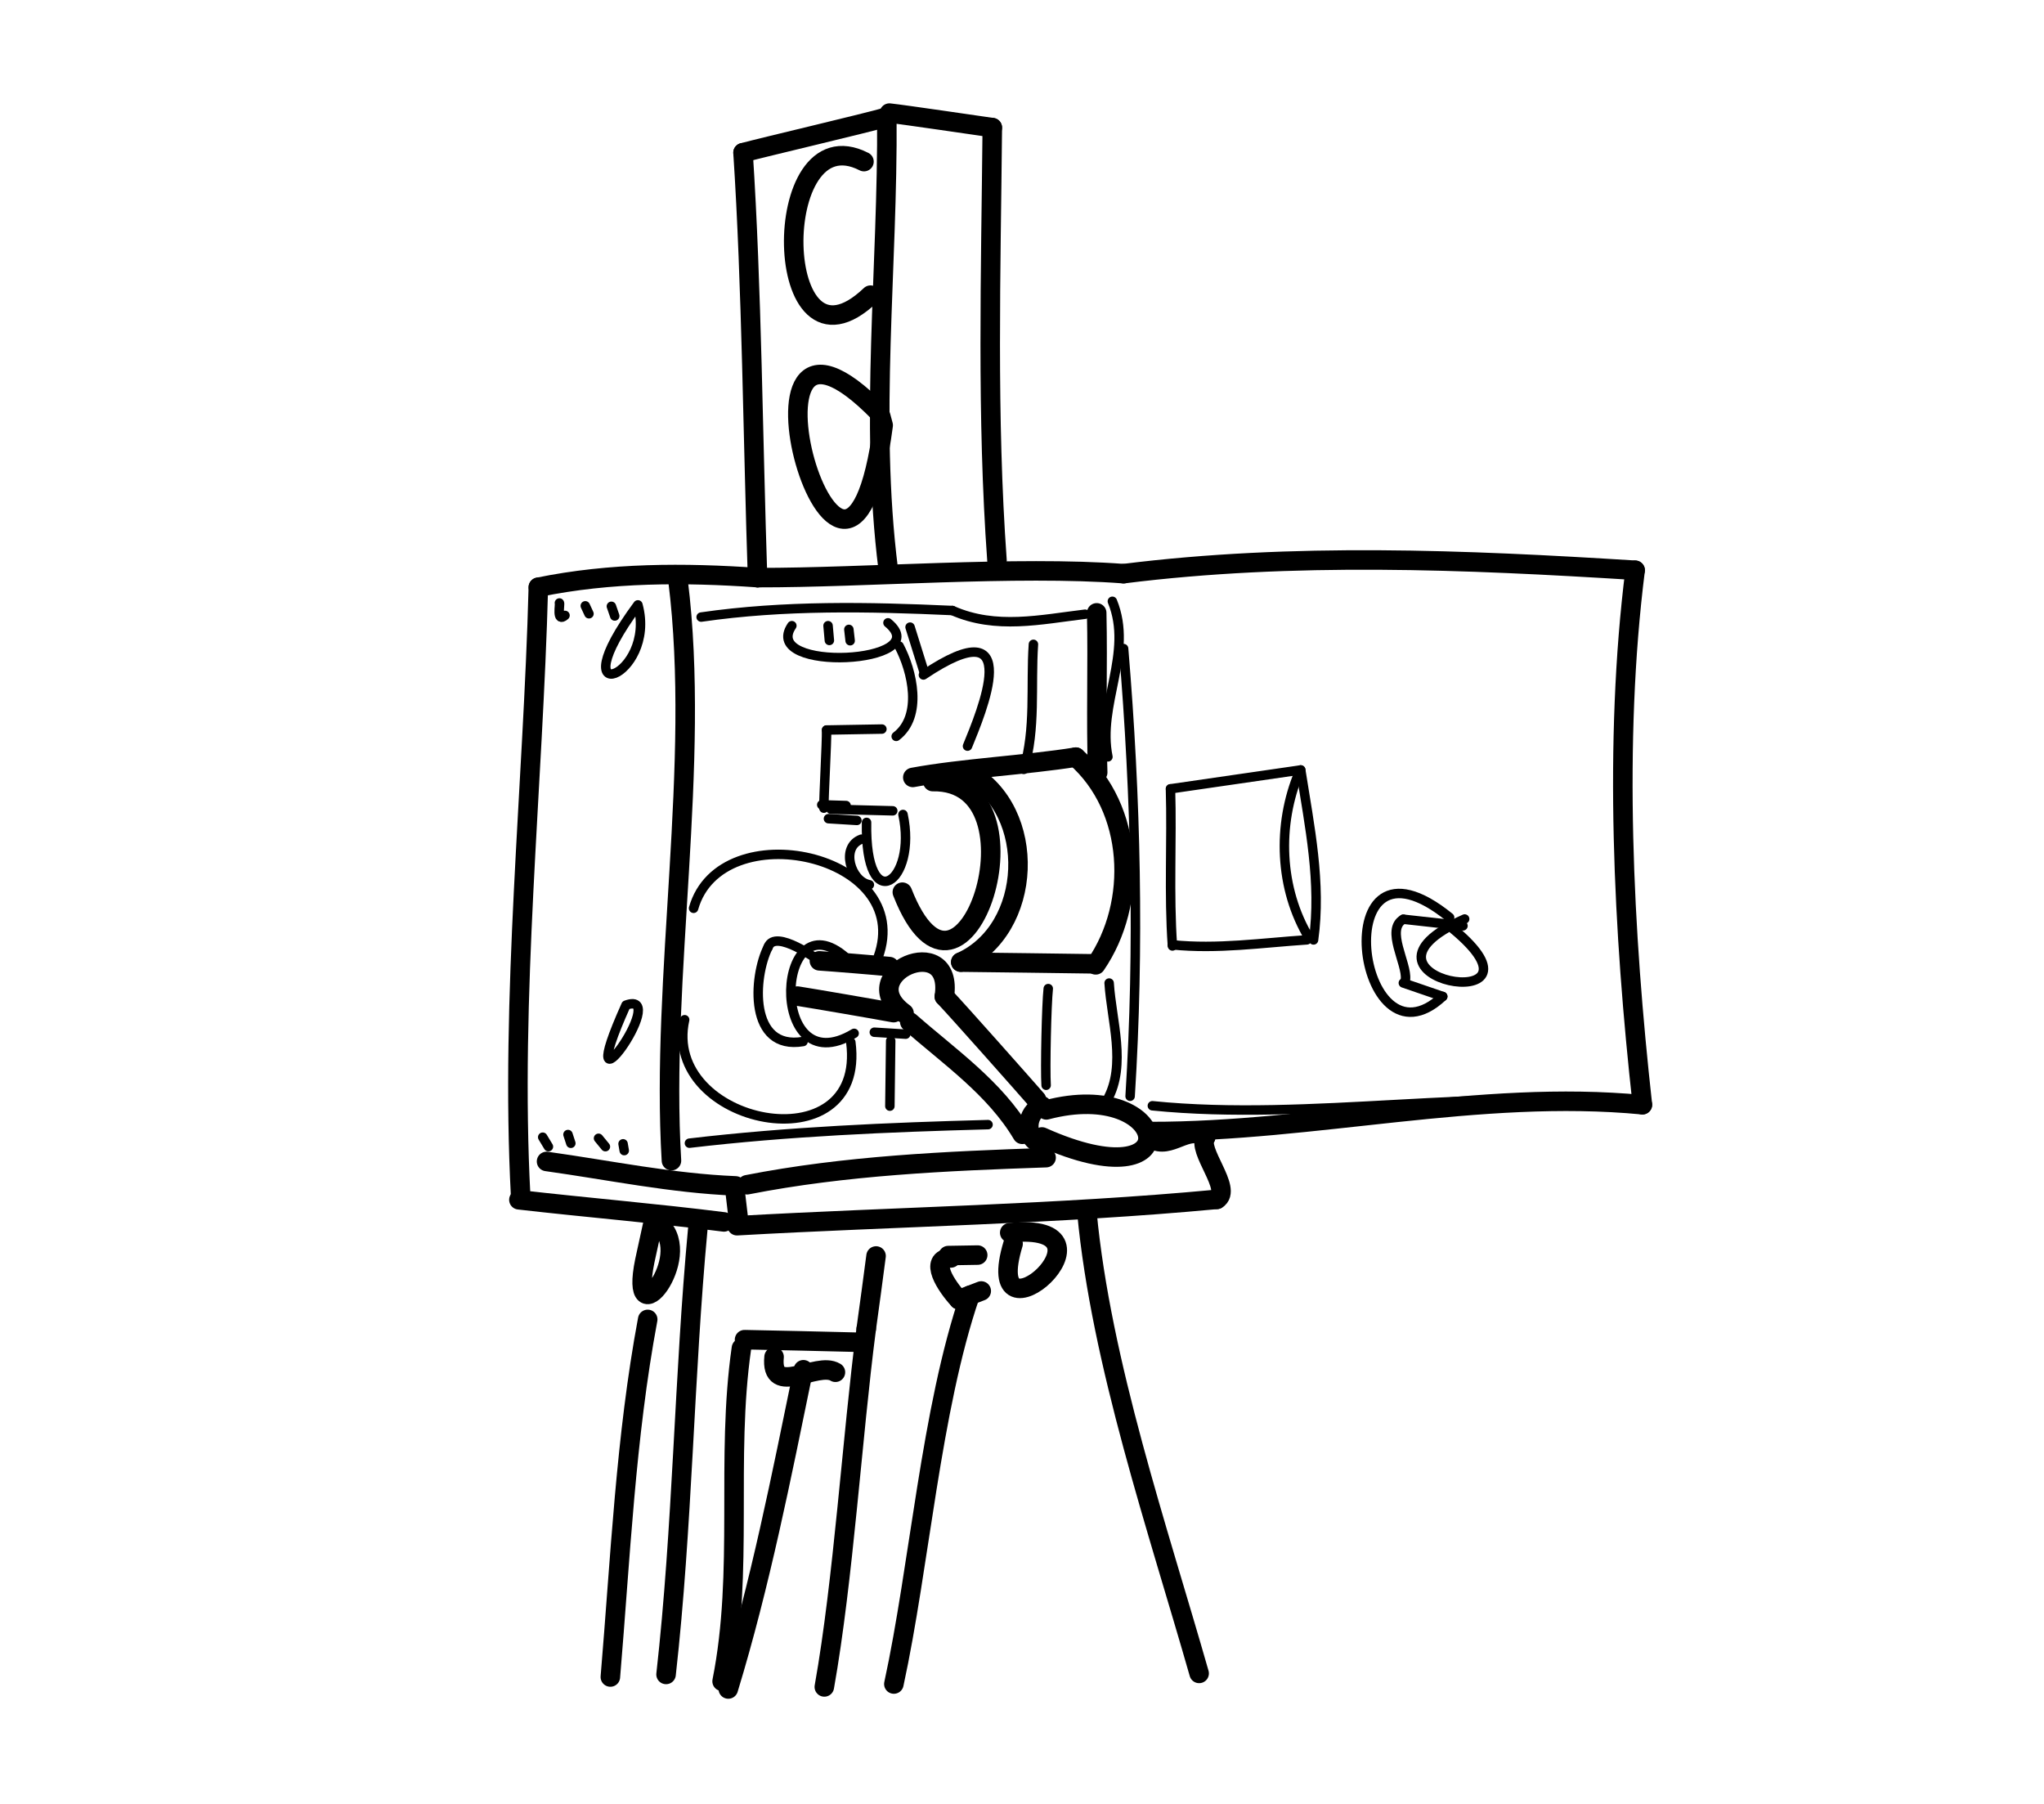 <?xml version="1.0" encoding="UTF-8" standalone="no"?>
<!-- Created by Ashley Blewer - This work is licensed under a Creative Commons Attribution 4.0 International License -->

<svg
   width="544"
   height="480"
   viewBox="0 0 143.933 127"
   version="1.1"
   id="svg2490"
   inkscape:version="1.2.2 (1:1.2.2+202212051552+b0a8486541)"
   sodipodi:docname="1892-cinematograph-6.svg"
   xmlns:inkscape="http://www.inkscape.org/namespaces/inkscape"
   xmlns:sodipodi="http://sodipodi.sourceforge.net/DTD/sodipodi-0.dtd"
   xmlns="http://www.w3.org/2000/svg"
   xmlns:svg="http://www.w3.org/2000/svg">
  <sodipodi:namedview
     id="namedview2492"
     pagecolor="#ffffff"
     bordercolor="#666666"
     borderopacity="1.0"
     inkscape:pageshadow="2"
     inkscape:pageopacity="0.0"
     inkscape:pagecheckerboard="0"
     inkscape:document-units="mm"
     showgrid="false"
     units="px"
     inkscape:zoom="0.90583674"
     inkscape:cx="53.541657"
     inkscape:cy="254.46086"
     inkscape:window-width="1846"
     inkscape:window-height="1136"
     inkscape:window-x="0"
     inkscape:window-y="0"
     inkscape:window-maximized="1"
     inkscape:current-layer="g28852"
     inkscape:showpageshadow="2"
     inkscape:deskcolor="#d1d1d1" />
  <defs
     id="defs2487" />
  <g
     inkscape:label="Layer 1"
     inkscape:groupmode="layer"
     id="layer1">
    <g
       id="g4731"
       transform="matrix(0.33,0,0,0.329,-241.789,1.731)"
       style="stroke-width:2.687">
      <g
         id="g104528"
         transform="matrix(1,0,0,-1,0,792)"
         style="stroke-width:2.687">
        <g
           id="g104530"
           style="stroke-width:2.687" />
      </g>
      <g
         id="g104996"
         transform="matrix(1,0,0,-1,0,792)"
         style="stroke-width:2.687">
        <g
           id="g104998"
           style="stroke-width:2.687" />
      </g>
      <g
         id="g28852"
         transform="matrix(1.07,0,0,1.072,779.912,-443.137)">
        <g
           id="g43675"
           transform="matrix(1.488,0,0,1.488,-528.799,-319.265)">
          <g
             id="g6115"
             transform="matrix(1,0,0,-1,-587.635,467.356)">
            <path
               d="m 1032.391,-98.023 c -2.528,20.136 -0.024,40.41 -0.18,60.605"
               style="fill:none;stroke:#000000;stroke-width:2.617;stroke-linecap:round;stroke-linejoin:round;stroke-miterlimit:10;stroke-dasharray:none;stroke-opacity:1"
               id="path6117" />
          </g>
          <g
             id="g6119"
             transform="matrix(1,0,0,-1,-587.635,467.356)">
            <path
               d="m 1032.555,-36.883 c 2.023,-0.219 11.765,-1.664 13.789,-1.949"
               style="fill:none;stroke:#000000;stroke-width:2.617;stroke-linecap:round;stroke-linejoin:round;stroke-miterlimit:10;stroke-dasharray:none;stroke-opacity:1"
               id="path6121" />
          </g>
          <g
             id="g6123"
             transform="matrix(1,0,0,-1,-587.635,467.356)">
            <path
               d="m 1046.344,-38.832 c -0.18,-19.356 -0.766,-38.742 0.629,-58.07"
               style="fill:none;stroke:#000000;stroke-width:2.617;stroke-linecap:round;stroke-linejoin:round;stroke-miterlimit:10;stroke-dasharray:none;stroke-opacity:1"
               id="path6125" />
          </g>
          <g
             id="g6127"
             transform="matrix(1,0,0,-1,-587.635,467.356)">
            <path
               d="m 1032.211,-37.418 c -2.754,-0.801 -16.52,-4.035 -19.273,-4.777"
               style="fill:none;stroke:#000000;stroke-width:2.617;stroke-linecap:round;stroke-linejoin:round;stroke-miterlimit:10;stroke-dasharray:none;stroke-opacity:1"
               id="path6129" />
          </g>
          <g
             id="g6131"
             transform="matrix(1,0,0,-1,-587.635,467.356)">
            <path
               d="m 1012.938,-42.195 c 1.171,-17.809 1.343,-39.18 1.945,-57.004"
               style="fill:none;stroke:#000000;stroke-width:2.617;stroke-linecap:round;stroke-linejoin:round;stroke-miterlimit:10;stroke-dasharray:none;stroke-opacity:1"
               id="path6133" />
          </g>
          <g
             id="g6135"
             transform="matrix(1,0,0,-1,-587.635,467.356)">
            <path
               d="m 985.504,-100.492 c 9.656,1.984 19.59,1.976 29.379,1.293"
               style="fill:none;stroke:#000000;stroke-width:2.617;stroke-linecap:round;stroke-linejoin:round;stroke-miterlimit:10;stroke-dasharray:none;stroke-opacity:1"
               id="path6137" />
          </g>
          <g
             id="g6139"
             transform="matrix(1,0,0,-1,-587.635,467.356)">
            <path
               d="m 985.504,-100.492 c -0.692,-26.524 -3.785,-55.106 -2.371,-81.637"
               style="fill:none;stroke:#000000;stroke-width:2.617;stroke-linecap:round;stroke-linejoin:round;stroke-miterlimit:10;stroke-dasharray:none;stroke-opacity:1"
               id="path6141" />
          </g>
          <g
             id="g6143"
             transform="matrix(1,0,0,-1,-587.635,467.356)">
            <path
               d="m 1014.883,-99.199 c 14.476,-0.028 34.586,1.621 49.055,0.531"
               style="fill:none;stroke:#000000;stroke-width:2.617;stroke-linecap:round;stroke-linejoin:round;stroke-miterlimit:10;stroke-dasharray:none;stroke-opacity:1"
               id="path6145" />
          </g>
          <g
             id="g6147"
             transform="matrix(1,0,0,-1,-587.635,467.356)">
            <path
               d="m 1063.938,-98.668 c 22.746,2.852 45.753,1.879 68.562,0.457"
               style="fill:none;stroke:#000000;stroke-width:2.617;stroke-linecap:round;stroke-linejoin:round;stroke-miterlimit:10;stroke-dasharray:none;stroke-opacity:1"
               id="path6149" />
          </g>
          <g
             id="g6151"
             transform="matrix(1,0,0,-1,-587.635,467.356)">
            <path
               d="m 1132.5,-98.211 c -2.906,-23.066 -1.582,-48.586 0.973,-71.699"
               style="fill:none;stroke:#000000;stroke-width:2.617;stroke-linecap:round;stroke-linejoin:round;stroke-miterlimit:10;stroke-dasharray:none;stroke-opacity:1"
               id="path6153" />
          </g>
          <g
             id="g6155"
             transform="matrix(1,0,0,-1,-587.635,467.356)">
            <path
               d="m 1067.555,-173.508 c 21.945,-0.035 44.011,5.692 65.918,3.598"
               style="fill:none;stroke:#000000;stroke-width:2.617;stroke-linecap:round;stroke-linejoin:round;stroke-miterlimit:10;stroke-dasharray:none;stroke-opacity:1"
               id="path6157" />
          </g>
          <g
             id="g6159"
             transform="matrix(1,0,0,-1,-587.635,467.356)">
            <path
               d="m 1013.477,-180.648 c 13.195,2.586 26.671,3.175 40.078,3.636"
               style="fill:none;stroke:#000000;stroke-width:2.617;stroke-linecap:round;stroke-linejoin:round;stroke-miterlimit:10;stroke-dasharray:none;stroke-opacity:1"
               id="path6161" />
          </g>
          <g
             id="g6163"
             transform="matrix(1,0,0,-1,-587.635,467.356)">
            <path
               d="m 1067.719,-174.508 c 2.461,-1.504 4.789,1.973 7.222,0.254"
               style="fill:none;stroke:#000000;stroke-width:2.617;stroke-linecap:round;stroke-linejoin:round;stroke-miterlimit:10;stroke-dasharray:none;stroke-opacity:1"
               id="path6165" />
          </g>
          <g
             id="g6167"
             transform="matrix(1,0,0,-1,-587.635,467.356)">
            <path
               d="m 1074.941,-174.254 c -1.285,-1.691 3.696,-7.047 1.489,-8.355"
               style="fill:none;stroke:#000000;stroke-width:2.617;stroke-linecap:round;stroke-linejoin:round;stroke-miterlimit:10;stroke-dasharray:none;stroke-opacity:1"
               id="path6169" />
          </g>
          <g
             id="g6171"
             transform="matrix(1,0,0,-1,-587.635,467.356)">
            <path
               d="m 1011.824,-181.102 c 0.086,-0.726 0.395,-3.347 0.465,-3.929"
               style="fill:none;stroke:#000000;stroke-width:2.617;stroke-linecap:round;stroke-linejoin:round;stroke-miterlimit:10;stroke-dasharray:none;stroke-opacity:1"
               id="path6173" />
          </g>
          <g
             id="g6175"
             transform="matrix(1,0,0,-1,-587.635,467.356)">
            <path
               d="m 1012.129,-186.141 c 21.433,1.211 42.918,1.52 64.301,3.532"
               style="fill:none;stroke:#000000;stroke-width:2.617;stroke-linecap:round;stroke-linejoin:round;stroke-miterlimit:10;stroke-dasharray:none;stroke-opacity:1"
               id="path6177" />
          </g>
          <g
             id="g6179"
             transform="matrix(1,0,0,-1,-587.635,467.356)">
            <path
               d="m 982.898,-182.664 c 9.153,-1.051 18.336,-1.813 27.477,-2.969"
               style="fill:none;stroke:#000000;stroke-width:2.617;stroke-linecap:round;stroke-linejoin:round;stroke-miterlimit:10;stroke-dasharray:none;stroke-opacity:1"
               id="path6181" />
          </g>
          <g
             id="g6183"
             transform="matrix(1,0,0,-1,-587.635,467.356)">
            <path
               d="m 986.605,-177.52 c 8.434,-1.179 16.809,-2.941 25.34,-3.281"
               style="fill:none;stroke:#000000;stroke-width:2.617;stroke-linecap:round;stroke-linejoin:round;stroke-miterlimit:10;stroke-dasharray:none;stroke-opacity:1"
               id="path6185" />
          </g>
          <g
             id="g6187"
             transform="matrix(1,0,0,-1,-587.635,467.356)">
            <path
               d="m 1004.23,-99.637 c 3.071,-24.629 -2.359,-53.097 -0.886,-77.777"
               style="fill:none;stroke:#000000;stroke-width:2.617;stroke-linecap:round;stroke-linejoin:round;stroke-miterlimit:10;stroke-dasharray:none;stroke-opacity:1"
               id="path6189" />
          </g>
          <g
             id="g6191"
             transform="matrix(1,0,0,-1,-587.635,467.356)">
            <path
               d="m 1060.336,-103.926 c 0.16,-7.136 -0.113,-14.273 0.133,-21.41"
               style="fill:none;stroke:#000000;stroke-width:2.617;stroke-linecap:round;stroke-linejoin:round;stroke-miterlimit:10;stroke-dasharray:none;stroke-opacity:1"
               id="path6193" />
          </g>
          <g
             id="g6195"
             transform="matrix(1,0,0,-1,-587.635,467.356)">
            <path
               d="m 1057.535,-123.281 c 7.813,-6.871 8.371,-19.551 2.668,-27.867"
               style="fill:none;stroke:#000000;stroke-width:2.617;stroke-linecap:round;stroke-linejoin:round;stroke-miterlimit:10;stroke-dasharray:none;stroke-opacity:1"
               id="path6197" />
          </g>
          <g
             id="g6199"
             transform="matrix(1,0,0,-1,-587.635,467.356)">
            <path
               d="m 1060.055,-151.012 c -2.391,0.047 -15.547,0.2 -17.934,0.231"
               style="fill:none;stroke:#000000;stroke-width:2.617;stroke-linecap:round;stroke-linejoin:round;stroke-miterlimit:10;stroke-dasharray:none;stroke-opacity:1"
               id="path6201" />
          </g>
          <g
             id="g6203"
             transform="matrix(1,0,0,-1,-587.635,467.356)">
            <path
               d="m 1057.535,-123.281 c -6.68,-1.074 -15.18,-1.489 -21.844,-2.723"
               style="fill:none;stroke:#000000;stroke-width:2.617;stroke-linecap:round;stroke-linejoin:round;stroke-miterlimit:10;stroke-dasharray:none;stroke-opacity:1"
               id="path6205" />
          </g>
          <g
             id="g6207"
             transform="matrix(1,0,0,-1,-587.635,467.356)">
            <path
               d="m 1043.125,-125.32 c 9.355,-5.164 8.727,-21.082 -1.004,-25.461"
               style="fill:none;stroke:#000000;stroke-width:2.617;stroke-linecap:round;stroke-linejoin:round;stroke-miterlimit:10;stroke-dasharray:none;stroke-opacity:1"
               id="path6209" />
          </g>
          <g
             id="g6211"
             transform="matrix(1,0,0,-1,-587.635,467.356)">
            <path
               d="m 1038.367,-126.562 c 15.707,0.296 4.067,-35.645 -4.078,-14.836"
               style="fill:none;stroke:#000000;stroke-width:2.617;stroke-linecap:round;stroke-linejoin:round;stroke-miterlimit:10;stroke-dasharray:none;stroke-opacity:1"
               id="path6213" />
          </g>
          <g
             id="g6215"
             transform="matrix(1,0,0,-1,-587.635,467.356)">
            <path
               d="m 1029.145,-43.391 c -12.915,6.618 -12.477,-30.652 0.882,-17.914"
               style="fill:none;stroke:#000000;stroke-width:2.617;stroke-linecap:round;stroke-linejoin:round;stroke-miterlimit:10;stroke-dasharray:none;stroke-opacity:1"
               id="path6217" />
          </g>
          <g
             id="g6219"
             transform="matrix(1,0,0,-1,-587.635,467.356)">
            <path
               d="m 1031.238,-77.133 c -22.261,22.887 -4.527,-39.691 0.481,-1.629 l -0.332,1.231"
               style="fill:none;stroke:#000000;stroke-width:2.617;stroke-linecap:round;stroke-linejoin:round;stroke-miterlimit:10;stroke-dasharray:none;stroke-opacity:1"
               id="path6221" />
          </g>
          <g
             id="g6223"
             transform="matrix(1,0,0,-1,-587.635,467.356)">
            <path
               d="m 1059.027,-184.375 c 1.899,-20.223 9.52,-42.473 15.039,-61.828"
               style="fill:none;stroke:#000000;stroke-width:2.617;stroke-linecap:round;stroke-linejoin:round;stroke-miterlimit:10;stroke-dasharray:none;stroke-opacity:1"
               id="path6225" />
          </g>
          <g
             id="g6227"
             transform="matrix(1,0,0,-1,-587.635,467.356)">
            <path
               d="m 1001.84,-186.086 c 4.617,-4.215 -4.274,-15.519 -2.067,-4.769 l 1.168,5.355"
               style="fill:none;stroke:#000000;stroke-width:2.617;stroke-linecap:round;stroke-linejoin:round;stroke-miterlimit:10;stroke-dasharray:none;stroke-opacity:1"
               id="path6229" />
          </g>
          <g
             id="g6231"
             transform="matrix(1,0,0,-1,-587.635,467.356)">
            <path
               d="m 1000.16,-198.711 c -2.961,-15.832 -3.652,-31.957 -5.004,-47.973"
               style="fill:none;stroke:#000000;stroke-width:2.617;stroke-linecap:round;stroke-linejoin:round;stroke-miterlimit:10;stroke-dasharray:none;stroke-opacity:1"
               id="path6233" />
          </g>
          <g
             id="g6235"
             transform="matrix(1,0,0,-1,-587.635,467.356)">
            <path
               d="m 1006.875,-186.559 c -1.855,-19.894 -2.023,-39.918 -4.254,-59.781"
               style="fill:none;stroke:#000000;stroke-width:2.617;stroke-linecap:round;stroke-linejoin:round;stroke-miterlimit:10;stroke-dasharray:none;stroke-opacity:1"
               id="path6237" />
          </g>
          <g
             id="g6239"
             transform="matrix(1,0,0,-1,-587.635,467.356)">
            <path
               d="m 1012.723,-202.566 c -2.133,-14.821 0.351,-29.95 -2.59,-44.692"
               style="fill:none;stroke:#000000;stroke-width:2.617;stroke-linecap:round;stroke-linejoin:round;stroke-miterlimit:10;stroke-dasharray:none;stroke-opacity:1"
               id="path6241" />
          </g>
          <g
             id="g6243"
             transform="matrix(1,0,0,-1,-587.635,467.356)">
            <path
               d="m 1013.141,-201.43 c 2.527,-0.043 12.625,-0.269 15.152,-0.343"
               style="fill:none;stroke:#000000;stroke-width:2.617;stroke-linecap:round;stroke-linejoin:round;stroke-miterlimit:10;stroke-dasharray:none;stroke-opacity:1"
               id="path6245" />
          </g>
          <g
             id="g6247"
             transform="matrix(1,0,0,-1,-587.635,467.356)">
            <path
               d="m 1029.449,-199.977 c -1.902,-14.609 -3.035,-33.507 -5.617,-48.039"
               style="fill:none;stroke:#000000;stroke-width:2.617;stroke-linecap:round;stroke-linejoin:round;stroke-miterlimit:10;stroke-dasharray:none;stroke-opacity:1"
               id="path6249" />
          </g>
          <g
             id="g6251"
             transform="matrix(1,0,0,-1,-587.635,467.356)">
            <path
               d="m 1021.027,-205.465 c -2.953,-14.359 -5.789,-28.789 -10.066,-42.828"
               style="fill:none;stroke:#000000;stroke-width:2.617;stroke-linecap:round;stroke-linejoin:round;stroke-miterlimit:10;stroke-dasharray:none;stroke-opacity:1"
               id="path6253" />
          </g>
          <g
             id="g6255"
             transform="matrix(1,0,0,-1,-587.635,467.356)">
            <path
               d="m 1017.098,-203.742 c -0.551,-5.543 5.73,-0.528 8.222,-2.059"
               style="fill:none;stroke:#000000;stroke-width:2.617;stroke-linecap:round;stroke-linejoin:round;stroke-miterlimit:10;stroke-dasharray:none;stroke-opacity:1"
               id="path6257" />
          </g>
          <g
             id="g6259"
             transform="matrix(1,0,0,-1,-587.635,467.356)">
            <path
               d="m 1043.359,-195.477 c -5.261,-15.394 -6.773,-36.355 -10.207,-52.148"
               style="fill:none;stroke:#000000;stroke-width:2.617;stroke-linecap:round;stroke-linejoin:round;stroke-miterlimit:10;stroke-dasharray:none;stroke-opacity:1"
               id="path6261" />
          </g>
          <g
             id="g6263"
             transform="matrix(1,0,0,-1,-587.635,467.356)">
            <path
               d="m 1049.129,-188.57 c -4.531,-14.977 15.726,3.097 -0.449,1.492"
               style="fill:none;stroke:#000000;stroke-width:2.617;stroke-linecap:round;stroke-linejoin:round;stroke-miterlimit:10;stroke-dasharray:none;stroke-opacity:1"
               id="path6265" />
          </g>
          <g
             id="g6267"
             transform="matrix(1,0,0,-1,-587.635,467.356)">
            <path
               d="m 1044.387,-190.082 c -0.731,-0.012 -3.36,-0.055 -3.946,-0.066"
               style="fill:none;stroke:#000000;stroke-width:2.617;stroke-linecap:round;stroke-linejoin:round;stroke-miterlimit:10;stroke-dasharray:none;stroke-opacity:1"
               id="path6269" />
          </g>
          <g
             id="g6271"
             transform="matrix(1,0,0,-1,-587.635,467.356)">
            <path
               d="m 1044.863,-194.898 -3.011,-1.161"
               style="fill:none;stroke:#000000;stroke-width:2.617;stroke-linecap:round;stroke-linejoin:round;stroke-miterlimit:10;stroke-dasharray:none;stroke-opacity:1"
               id="path6273" />
          </g>
          <g
             id="g6275"
             transform="matrix(1,0,0,-1,-587.635,467.356)">
            <path
               d="m 1040.801,-190.465 c -3.067,-0.105 -0.617,-3.808 1.051,-5.594"
               style="fill:none;stroke:#000000;stroke-width:2.617;stroke-linecap:round;stroke-linejoin:round;stroke-miterlimit:10;stroke-dasharray:none;stroke-opacity:1"
               id="path6277" />
          </g>
          <g
             id="g6279"
             transform="matrix(1,0,0,-1,-587.635,467.356)">
            <path
               d="m 1030.766,-190.203 c -0.211,-1.656 -1.086,-8.172 -1.317,-9.774"
               style="fill:none;stroke:#000000;stroke-width:2.617;stroke-linecap:round;stroke-linejoin:round;stroke-miterlimit:10;stroke-dasharray:none;stroke-opacity:1"
               id="path6281" />
          </g>
          <g
             id="g6283"
             transform="matrix(1,0,0,-1,-587.635,467.356)">
            <path
               d="m 1039.918,-155.395 c 1.883,-1.984 10.566,-11.796 12.359,-13.851"
               style="fill:none;stroke:#000000;stroke-width:2.617;stroke-linecap:round;stroke-linejoin:round;stroke-miterlimit:10;stroke-dasharray:none;stroke-opacity:1"
               id="path6285" />
          </g>
          <g
             id="g6287"
             transform="matrix(1,0,0,-1,-587.635,467.356)">
            <path
               d="m 1053.004,-170.07 c -2.152,-0.805 -2.442,-4.196 -0.313,-5.028"
               style="fill:none;stroke:#000000;stroke-width:2.617;stroke-linecap:round;stroke-linejoin:round;stroke-miterlimit:10;stroke-dasharray:none;stroke-opacity:1"
               id="path6289" />
          </g>
          <g
             id="g6291"
             transform="matrix(1,0,0,-1,-587.635,467.356)">
            <path
               d="m 1053.586,-170.605 c 16.809,4.46 19.676,-12.727 -0.59,-3.629"
               style="fill:none;stroke:#000000;stroke-width:2.617;stroke-linecap:round;stroke-linejoin:round;stroke-miterlimit:10;stroke-dasharray:none;stroke-opacity:1"
               id="path6293" />
          </g>
          <g
             id="g6295"
             transform="matrix(1,0,0,-1,-587.635,467.356)">
            <path
               d="m 1050.367,-173.883 c -3.695,6.231 -9.754,10.387 -15.082,15.074"
               style="fill:none;stroke:#000000;stroke-width:2.617;stroke-linecap:round;stroke-linejoin:round;stroke-miterlimit:10;stroke-dasharray:none;stroke-opacity:1"
               id="path6297" />
          </g>
          <g
             id="g6299"
             transform="matrix(1,0,0,-1,-587.635,467.356)">
            <path
               d="m 1034.516,-157.633 c -7.082,5.192 6.738,11.242 5.402,2.238"
               style="fill:none;stroke:#000000;stroke-width:2.617;stroke-linecap:round;stroke-linejoin:round;stroke-miterlimit:10;stroke-dasharray:none;stroke-opacity:1"
               id="path6301" />
          </g>
          <g
             id="g6303"
             transform="matrix(1,0,0,-1,-587.635,467.356)">
            <path
               d="m 1032.555,-151.379 c -1.571,0.16 -7.825,0.672 -9.383,0.77"
               style="fill:none;stroke:#000000;stroke-width:2.617;stroke-linecap:round;stroke-linejoin:round;stroke-miterlimit:10;stroke-dasharray:none;stroke-opacity:1"
               id="path6305" />
          </g>
          <g
             id="g6307"
             transform="matrix(1,0,0,-1,-587.635,467.356)">
            <path
               d="m 1033.113,-157.559 c -2.144,0.407 -10.73,1.887 -12.883,2.223"
               style="fill:none;stroke:#000000;stroke-width:2.617;stroke-linecap:round;stroke-linejoin:round;stroke-miterlimit:10;stroke-dasharray:none;stroke-opacity:1"
               id="path6309" />
          </g>
          <g
             id="g6599"
             transform="matrix(1,0,0,-1,-587.635,467.356)">
            <path
               d="m 998.848,-102.855 c -10.903,-14.77 2.644,-9.715 0,0"
               style="fill:none;stroke:#000000;stroke-width:1.269;stroke-linecap:round;stroke-linejoin:round;stroke-miterlimit:10;stroke-dasharray:none;stroke-opacity:1"
               id="path6601" />
          </g>
          <g
             id="g6603"
             transform="matrix(1,0,0,-1,-587.635,467.356)">
            <path
               d="m 997.25,-156.551 c 6.219,2.25 -7.773,-17.359 0,0"
               style="fill:none;stroke:#000000;stroke-width:1.269;stroke-linecap:round;stroke-linejoin:round;stroke-miterlimit:10;stroke-dasharray:none;stroke-opacity:1"
               id="path6605" />
          </g>
          <g
             id="g6607"
             transform="matrix(1,0,0,-1,-587.635,467.356)">
            <path
               d="m 986.09,-174.266 0.765,-1.269"
               style="fill:none;stroke:#000000;stroke-width:1.269;stroke-linecap:round;stroke-linejoin:round;stroke-miterlimit:10;stroke-dasharray:none;stroke-opacity:1"
               id="path6609" />
          </g>
          <g
             id="g6611"
             transform="matrix(1,0,0,-1,-587.635,467.356)">
            <path
               d="m 989.477,-173.91 0.382,-1.176"
               style="fill:none;stroke:#000000;stroke-width:1.269;stroke-linecap:round;stroke-linejoin:round;stroke-miterlimit:10;stroke-dasharray:none;stroke-opacity:1"
               id="path6613" />
          </g>
          <g
             id="g6615"
             transform="matrix(1,0,0,-1,-587.635,467.356)">
            <path
               d="m 993.57,-174.414 0.922,-1.125"
               style="fill:none;stroke:#000000;stroke-width:1.269;stroke-linecap:round;stroke-linejoin:round;stroke-miterlimit:10;stroke-dasharray:none;stroke-opacity:1"
               id="path6617" />
          </g>
          <g
             id="g6619"
             transform="matrix(1,0,0,-1,-587.635,467.356)">
            <path
               d="m 996.859,-175.156 0.157,-0.91"
               style="fill:none;stroke:#000000;stroke-width:1.269;stroke-linecap:round;stroke-linejoin:round;stroke-miterlimit:10;stroke-dasharray:none;stroke-opacity:1"
               id="path6621" />
          </g>
          <g
             id="g6623"
             transform="matrix(1,0,0,-1,-587.635,467.356)">
            <path
               d="m 988.328,-102.602 c 0.129,-0.109 -0.457,-2.722 0.75,-1.668"
               style="fill:none;stroke:#000000;stroke-width:1.269;stroke-linecap:round;stroke-linejoin:round;stroke-miterlimit:10;stroke-dasharray:none;stroke-opacity:1"
               id="path6625" />
          </g>
          <g
             id="g6627"
             transform="matrix(1,0,0,-1,-587.635,467.356)">
            <path
               d="m 991.797,-102.984 0.492,-1.063"
               style="fill:none;stroke:#000000;stroke-width:1.269;stroke-linecap:round;stroke-linejoin:round;stroke-miterlimit:10;stroke-dasharray:none;stroke-opacity:1"
               id="path6629" />
          </g>
          <g
             id="g6631"
             transform="matrix(1,0,0,-1,-587.635,467.356)">
            <path
               d="m 995.293,-103.047 0.449,-1.301"
               style="fill:none;stroke:#000000;stroke-width:1.269;stroke-linecap:round;stroke-linejoin:round;stroke-miterlimit:10;stroke-dasharray:none;stroke-opacity:1"
               id="path6633" />
          </g>
          <g
             id="g6635"
             transform="matrix(1,0,0,-1,-587.635,467.356)">
            <path
               d="m 1007.324,-104.492 c 11.145,1.617 22.453,1.39 33.672,0.879"
               style="fill:none;stroke:#000000;stroke-width:1.269;stroke-linecap:round;stroke-linejoin:round;stroke-miterlimit:10;stroke-dasharray:none;stroke-opacity:1"
               id="path6637" />
          </g>
          <g
             id="g6639"
             transform="matrix(1,0,0,-1,-587.635,467.356)">
            <path
               d="m 1040.996,-103.613 c 5.828,-2.582 11.84,-1.211 17.789,-0.496"
               style="fill:none;stroke:#000000;stroke-width:1.269;stroke-linecap:round;stroke-linejoin:round;stroke-miterlimit:10;stroke-dasharray:none;stroke-opacity:1"
               id="path6641" />
          </g>
          <g
             id="g6643"
             transform="matrix(1,0,0,-1,-587.635,467.356)">
            <path
               d="m 1062.438,-102.375 c 2.839,-6.945 -2.04,-13.828 -0.598,-20.871"
               style="fill:none;stroke:#000000;stroke-width:1.269;stroke-linecap:round;stroke-linejoin:round;stroke-miterlimit:10;stroke-dasharray:none;stroke-opacity:1"
               id="path6645" />
          </g>
          <g
             id="g6647"
             transform="matrix(1,0,0,-1,-587.635,467.356)">
            <path
               d="m 1051.855,-108.148 c -0.378,-5.606 0.344,-11.278 -1.293,-16.778"
               style="fill:none;stroke:#000000;stroke-width:1.269;stroke-linecap:round;stroke-linejoin:round;stroke-miterlimit:10;stroke-dasharray:none;stroke-opacity:1"
               id="path6649" />
          </g>
          <g
             id="g6651"
             transform="matrix(1,0,0,-1,-587.635,467.356)">
            <path
               d="m 1053.844,-154.332 c -0.235,-2.121 -0.426,-10.766 -0.285,-12.969"
               style="fill:none;stroke:#000000;stroke-width:1.269;stroke-linecap:round;stroke-linejoin:round;stroke-miterlimit:10;stroke-dasharray:none;stroke-opacity:1"
               id="path6653" />
          </g>
          <g
             id="g6655"
             transform="matrix(1,0,0,-1,-587.635,467.356)">
            <path
               d="m 1062.004,-153.586 c 0.312,-5.012 2.351,-10.973 -0.246,-15.652"
               style="fill:none;stroke:#000000;stroke-width:1.269;stroke-linecap:round;stroke-linejoin:round;stroke-miterlimit:10;stroke-dasharray:none;stroke-opacity:1"
               id="path6657" />
          </g>
          <g
             id="g6659"
             transform="matrix(1,0,0,-1,-587.635,467.356)">
            <path
               d="m 1063.941,-108.719 c 1.664,-19.965 2.133,-40.054 0.875,-60.058"
               style="fill:none;stroke:#000000;stroke-width:1.269;stroke-linecap:round;stroke-linejoin:round;stroke-miterlimit:10;stroke-dasharray:none;stroke-opacity:1"
               id="path6661" />
          </g>
          <g
             id="g6663"
             transform="matrix(1,0,0,-1,-587.635,467.356)">
            <path
               d="m 1070.227,-127.535 c 0.207,-7.027 -0.235,-14.063 0.261,-21.078"
               style="fill:none;stroke:#000000;stroke-width:1.269;stroke-linecap:round;stroke-linejoin:round;stroke-miterlimit:10;stroke-dasharray:none;stroke-opacity:1"
               id="path6665" />
          </g>
          <g
             id="g6667"
             transform="matrix(1,0,0,-1,-587.635,467.356)">
            <path
               d="m 1070.465,-148.457 c 6.015,-0.625 12.051,0.266 18.043,0.664"
               style="fill:none;stroke:#000000;stroke-width:1.269;stroke-linecap:round;stroke-linejoin:round;stroke-miterlimit:10;stroke-dasharray:none;stroke-opacity:1"
               id="path6669" />
          </g>
          <g
             id="g6671"
             transform="matrix(1,0,0,-1,-587.635,467.356)">
            <path
               d="m 1089.398,-147.805 c 1.063,7.637 -0.539,15.289 -1.718,22.805"
               style="fill:none;stroke:#000000;stroke-width:1.269;stroke-linecap:round;stroke-linejoin:round;stroke-miterlimit:10;stroke-dasharray:none;stroke-opacity:1"
               id="path6673" />
          </g>
          <g
             id="g6675"
             transform="matrix(1,0,0,-1,-587.635,467.356)">
            <path
               d="m 1087.48,-125.297 c -2.98,-7.07 -2.668,-15.644 1.332,-22.265"
               style="fill:none;stroke:#000000;stroke-width:1.269;stroke-linecap:round;stroke-linejoin:round;stroke-miterlimit:10;stroke-dasharray:none;stroke-opacity:1"
               id="path6677" />
          </g>
          <g
             id="g6679"
             transform="matrix(1,0,0,-1,-587.635,467.356)">
            <path
               d="m 1087.68,-125 -17.453,-2.535"
               style="fill:none;stroke:#000000;stroke-width:1.269;stroke-linecap:round;stroke-linejoin:round;stroke-miterlimit:10;stroke-dasharray:none;stroke-opacity:1"
               id="path6681" />
          </g>
          <g
             id="g6683"
             transform="matrix(1,0,0,-1,-587.635,467.356)">
            <path
               d="m 1109.652,-144.996 c -18.09,-8.031 13.168,-13.531 -1.554,-1.332"
               style="fill:none;stroke:#000000;stroke-width:1.269;stroke-linecap:round;stroke-linejoin:round;stroke-miterlimit:10;stroke-dasharray:none;stroke-opacity:1"
               id="path6685" />
          </g>
          <g
             id="g6687"
             transform="matrix(1,0,0,-1,-587.635,467.356)">
            <path
               d="m 1109.426,-145.914 -7.992,0.887"
               style="fill:none;stroke:#000000;stroke-width:1.269;stroke-linecap:round;stroke-linejoin:round;stroke-miterlimit:10;stroke-dasharray:none;stroke-opacity:1"
               id="path6689" />
          </g>
          <g
             id="g6691"
             transform="matrix(1,0,0,-1,-587.635,467.356)">
            <path
               d="m 1106.715,-155.391 -5.281,1.813"
               style="fill:none;stroke:#000000;stroke-width:1.269;stroke-linecap:round;stroke-linejoin:round;stroke-miterlimit:10;stroke-dasharray:none;stroke-opacity:1"
               id="path6693" />
          </g>
          <g
             id="g6695"
             transform="matrix(1,0,0,-1,-587.635,467.356)">
            <path
               d="m 1101.434,-145.027 c -2.43,-1.371 0.531,-5.961 0.285,-8.075"
               style="fill:none;stroke:#000000;stroke-width:1.269;stroke-linecap:round;stroke-linejoin:round;stroke-miterlimit:10;stroke-dasharray:none;stroke-opacity:1"
               id="path6697" />
          </g>
          <g
             id="g6699"
             transform="matrix(1,0,0,-1,-587.635,467.356)">
            <path
               d="m 1107.637,-144.793 c -16.871,13.703 -12.489,-21.426 -0.922,-10.598"
               style="fill:none;stroke:#000000;stroke-width:1.269;stroke-linecap:round;stroke-linejoin:round;stroke-miterlimit:10;stroke-dasharray:none;stroke-opacity:1"
               id="path6701" />
          </g>
          <g
             id="g6703"
             transform="matrix(1,0,0,-1,-587.635,467.356)">
            <path
               d="m 1024.133,-119.645 7.414,0.129"
               style="fill:none;stroke:#000000;stroke-width:1.269;stroke-linecap:round;stroke-linejoin:round;stroke-miterlimit:10;stroke-dasharray:none;stroke-opacity:1"
               id="path6705" />
          </g>
          <g
             id="g6707"
             transform="matrix(1,0,0,-1,-587.635,467.356)">
            <path
               d="m 1024.133,-119.645 c 0.043,-1.582 -0.383,-8.921 -0.363,-10.48"
               style="fill:none;stroke:#000000;stroke-width:1.269;stroke-linecap:round;stroke-linejoin:round;stroke-miterlimit:10;stroke-dasharray:none;stroke-opacity:1"
               id="path6709" />
          </g>
          <g
             id="g6711"
             transform="matrix(1,0,0,-1,-587.635,467.356)">
            <path
               d="m 1023.488,-129.676 3.262,-0.101"
               style="fill:none;stroke:#000000;stroke-width:1.269;stroke-linecap:round;stroke-linejoin:round;stroke-miterlimit:10;stroke-dasharray:none;stroke-opacity:1"
               id="path6713" />
          </g>
          <g
             id="g6715"
             transform="matrix(1,0,0,-1,-587.635,467.356)">
            <path
               d="m 1024.719,-130.27 8.285,-0.214"
               style="fill:none;stroke:#000000;stroke-width:1.269;stroke-linecap:round;stroke-linejoin:round;stroke-miterlimit:10;stroke-dasharray:none;stroke-opacity:1"
               id="path6717" />
          </g>
          <g
             id="g6719"
             transform="matrix(1,0,0,-1,-587.635,467.356)">
            <path
               d="m 1034.375,-130.973 c 1.957,-9.054 -5.113,-14.097 -4.883,-1.062"
               style="fill:none;stroke:#000000;stroke-width:1.269;stroke-linecap:round;stroke-linejoin:round;stroke-miterlimit:10;stroke-dasharray:none;stroke-opacity:1"
               id="path6721" />
          </g>
          <g
             id="g6723"
             transform="matrix(1,0,0,-1,-587.635,467.356)">
            <path
               d="m 1028.805,-134.285 c -2.856,-1.047 -1.43,-5.664 1.066,-6.117"
               style="fill:none;stroke:#000000;stroke-width:1.269;stroke-linecap:round;stroke-linejoin:round;stroke-miterlimit:10;stroke-dasharray:none;stroke-opacity:1"
               id="path6725" />
          </g>
          <g
             id="g6727"
             transform="matrix(1,0,0,-1,-587.635,467.356)">
            <path
               d="m 1024.387,-131.539 c 0.73,-0.043 3.269,-0.199 3.812,-0.234"
               style="fill:none;stroke:#000000;stroke-width:1.269;stroke-linecap:round;stroke-linejoin:round;stroke-miterlimit:10;stroke-dasharray:none;stroke-opacity:1"
               id="path6729" />
          </g>
          <g
             id="g6731"
             transform="matrix(1,0,0,-1,-587.635,467.356)">
            <path
               d="m 1006.312,-143.559 c 3.649,12.871 29.75,7.25 24.731,-6.558"
               style="fill:none;stroke:#000000;stroke-width:1.269;stroke-linecap:round;stroke-linejoin:round;stroke-miterlimit:10;stroke-dasharray:none;stroke-opacity:1"
               id="path6733" />
          </g>
          <g
             id="g6735"
             transform="matrix(1,0,0,-1,-587.635,467.356)">
            <path
               d="m 1005.113,-158.508 c -3.16,-14.133 24.438,-19.75 22.27,-3.019"
               style="fill:none;stroke:#000000;stroke-width:1.269;stroke-linecap:round;stroke-linejoin:round;stroke-miterlimit:10;stroke-dasharray:none;stroke-opacity:1"
               id="path6737" />
          </g>
          <g
             id="g6739"
             transform="matrix(1,0,0,-1,-587.635,467.356)">
            <path
               d="m 1027.828,-160.336 c -11.879,-7.184 -10.551,19.449 -0.578,9.672"
               style="fill:none;stroke:#000000;stroke-width:1.269;stroke-linecap:round;stroke-linejoin:round;stroke-miterlimit:10;stroke-dasharray:none;stroke-opacity:1"
               id="path6741" />
          </g>
          <g
             id="g6743"
             transform="matrix(1,0,0,-1,-587.635,467.356)">
            <path
               d="m 1023.172,-150.609 c 0,0 -5.953,4.414 -6.871,1.847"
               style="fill:none;stroke:#000000;stroke-width:1.269;stroke-linecap:round;stroke-linejoin:round;stroke-miterlimit:10;stroke-dasharray:none;stroke-opacity:1"
               id="path6745" />
          </g>
          <g
             id="g6747"
             transform="matrix(1,0,0,-1,-587.635,467.356)">
            <path
               d="m 1016.301,-148.762 c -2.028,-4.023 -2.606,-13.914 4.683,-12.672"
               style="fill:none;stroke:#000000;stroke-width:1.269;stroke-linecap:round;stroke-linejoin:round;stroke-miterlimit:10;stroke-dasharray:none;stroke-opacity:1"
               id="path6749" />
          </g>
          <g
             id="g6751"
             transform="matrix(1,0,0,-1,-587.635,467.356)">
            <path
               d="m 1032.727,-161.336 -0.11,-8.766"
               style="fill:none;stroke:#000000;stroke-width:1.269;stroke-linecap:round;stroke-linejoin:round;stroke-miterlimit:10;stroke-dasharray:none;stroke-opacity:1"
               id="path6753" />
          </g>
          <g
             id="g6755"
             transform="matrix(1,0,0,-1,-587.635,467.356)">
            <path
               d="m 1030.531,-160.184 4.211,-0.261"
               style="fill:none;stroke:#000000;stroke-width:1.269;stroke-linecap:round;stroke-linejoin:round;stroke-miterlimit:10;stroke-dasharray:none;stroke-opacity:1"
               id="path6757" />
          </g>
          <g
             id="g6759"
             transform="matrix(1,0,0,-1,-587.635,467.356)">
            <path
               d="m 1005.754,-175.07 c 13.285,1.57 26.66,2.129 40.019,2.488"
               style="fill:none;stroke:#000000;stroke-width:1.269;stroke-linecap:round;stroke-linejoin:round;stroke-miterlimit:10;stroke-dasharray:none;stroke-opacity:1"
               id="path6761" />
          </g>
          <g
             id="g6763"
             transform="matrix(1,0,0,-1,-587.635,467.356)">
            <path
               d="m 1067.797,-170.051 c 21.101,-2.137 44.586,2.567 65.676,0.141"
               style="fill:none;stroke:#000000;stroke-width:1.269;stroke-linecap:round;stroke-linejoin:round;stroke-miterlimit:10;stroke-dasharray:none;stroke-opacity:1"
               id="path6765" />
          </g>
          <g
             id="g6767"
             transform="matrix(1,0,0,-1,-587.635,467.356)">
            <path
               d="m 1019.48,-105.648 c -4.339,-6.383 19.543,-5.11 12.883,0.386"
               style="fill:none;stroke:#000000;stroke-width:1.269;stroke-linecap:round;stroke-linejoin:round;stroke-miterlimit:10;stroke-dasharray:none;stroke-opacity:1"
               id="path6769" />
          </g>
          <g
             id="g6771"
             transform="matrix(1,0,0,-1,-587.635,467.356)">
            <path
               d="m 1024.332,-105.648 0.176,-1.981"
               style="fill:none;stroke:#000000;stroke-width:1.269;stroke-linecap:round;stroke-linejoin:round;stroke-miterlimit:10;stroke-dasharray:none;stroke-opacity:1"
               id="path6773" />
          </g>
          <g
             id="g6775"
             transform="matrix(1,0,0,-1,-587.635,467.356)">
            <path
               d="m 1027.121,-106.145 0.172,-1.523"
               style="fill:none;stroke:#000000;stroke-width:1.269;stroke-linecap:round;stroke-linejoin:round;stroke-miterlimit:10;stroke-dasharray:none;stroke-opacity:1"
               id="path6777" />
          </g>
          <g
             id="g6779"
             transform="matrix(1,0,0,-1,-587.635,467.356)">
            <path
               d="m 1035.324,-105.84 c 0.625,-2.008 1.25,-4.015 1.879,-6.023"
               style="fill:none;stroke:#000000;stroke-width:1.269;stroke-linecap:round;stroke-linejoin:round;stroke-miterlimit:10;stroke-dasharray:none;stroke-opacity:1"
               id="path6781" />
          </g>
          <g
             id="g6783"
             transform="matrix(1,0,0,-1,-587.635,467.356)">
            <path
               d="m 1037.113,-112.258 c 13.856,9.313 7.699,-5.133 5.91,-9.547"
               style="fill:none;stroke:#000000;stroke-width:1.269;stroke-linecap:round;stroke-linejoin:round;stroke-miterlimit:10;stroke-dasharray:none;stroke-opacity:1"
               id="path6785" />
          </g>
          <g
             id="g6787"
             transform="matrix(1,0,0,-1,-587.635,467.356)">
            <path
               d="m 1033.852,-108.375 c 1.785,-3.352 3.187,-9.406 -0.387,-12.121"
               style="fill:none;stroke:#000000;stroke-width:1.269;stroke-linecap:round;stroke-linejoin:round;stroke-miterlimit:10;stroke-dasharray:none;stroke-opacity:1"
               id="path6789" />
          </g>
        </g>
      </g>
    </g>
  </g>
</svg>
